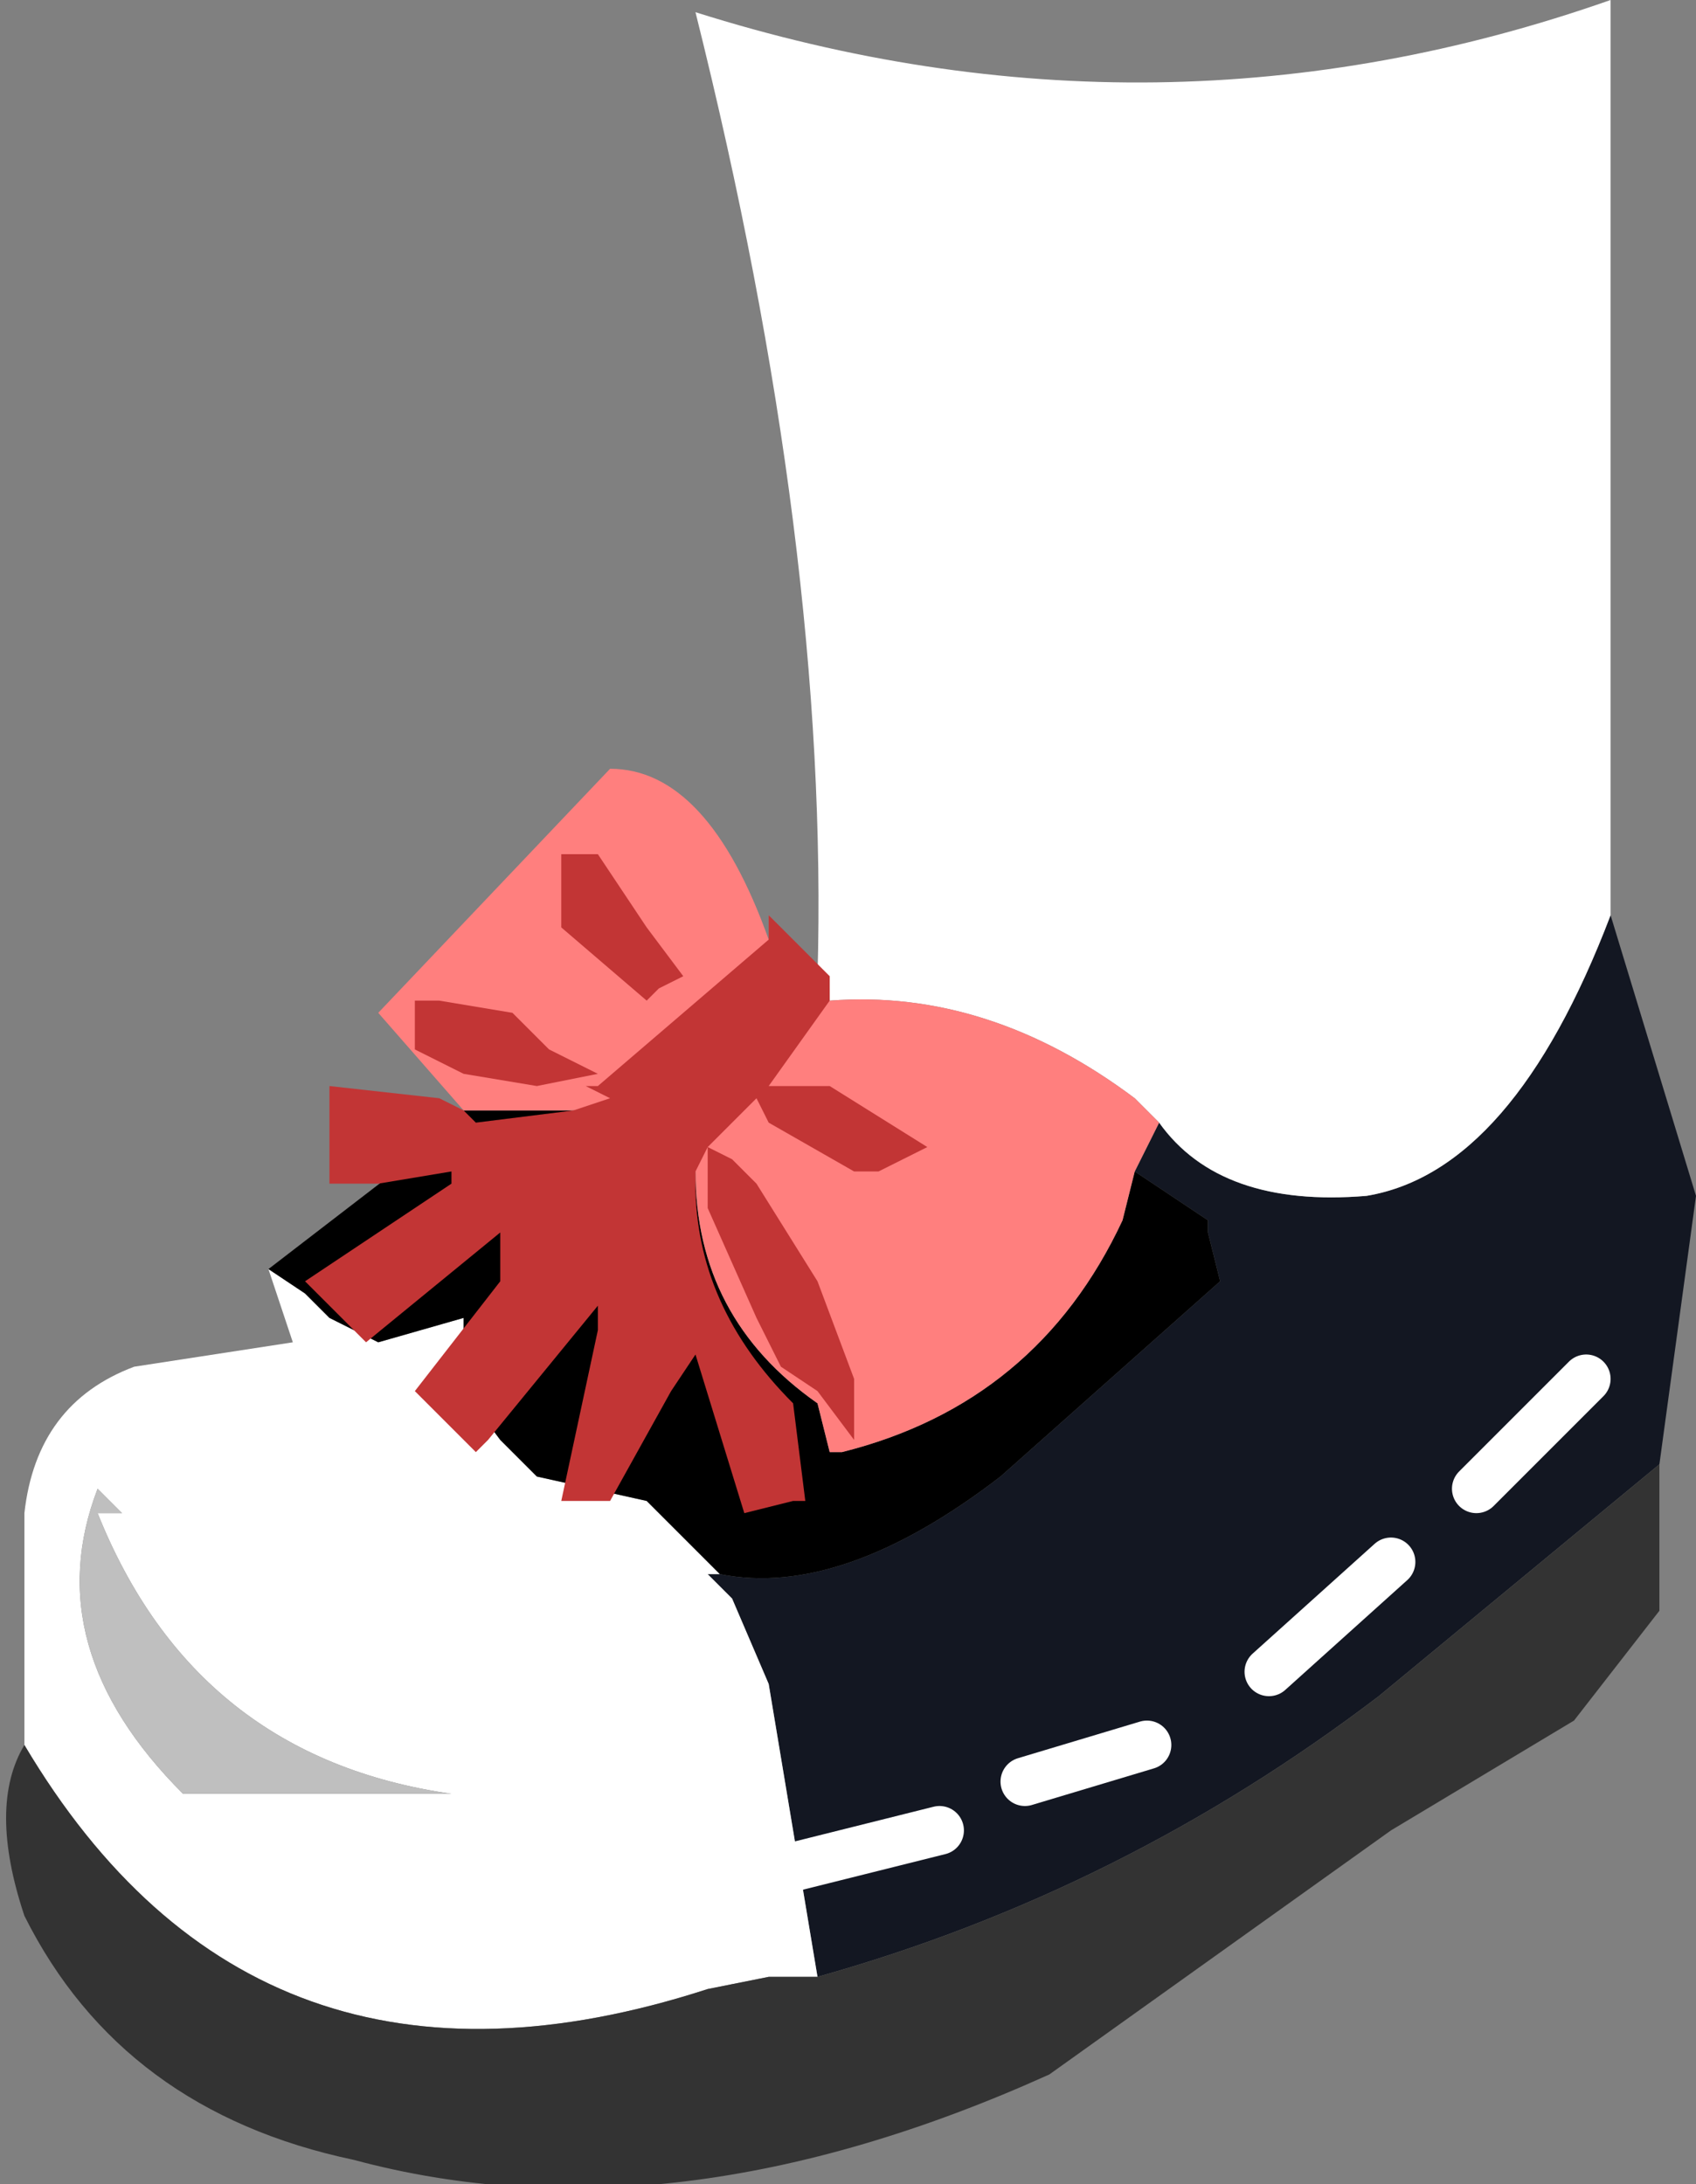 <svg xmlns="http://www.w3.org/2000/svg" xmlns:ffdec="https://www.free-decompiler.com/flash" xmlns:xlink="http://www.w3.org/1999/xlink" ffdec:objectType="frame" width="6.95" height="8.95"><rect width="100%" height="100%" fill="#808080" stroke="none"/><use ffdec:characterId="1" xlink:href="#a" width="6.95" height="8.95"/><defs><g id="a"><path fill="#131722" fill-rule="evenodd" d="m6.6 3.75.35 1.15L6.8 6l-1.15.95q-1.05.8-2.3 1.15l-.2-1.2L3 6.55l-.1-.1h.05q.5.1 1.15-.4l.9-.8-.05-.2V5l-.3-.2.1-.2q.25.35.85.3.6-.1 1-1.15"/><path fill="#fff" fill-rule="evenodd" d="m4.75 4.6-.1-.1q-.6-.45-1.25-.4v-.05L3.35 4q.05-1.75-.5-3.95Q4.75.65 6.6 0v3.75q-.4 1.05-1 1.15-.6.05-.85-.3M.1 7.15V6.2q.05-.45.45-.6l.65-.1-.1-.3.15.1.1.1.2.1.35-.1v.3l.15.2.15.15.45.1.3.3H2.9l.1.1.15.35.2 1.2h-.2l-.25.05q-1.85.6-2.8-1m.3-.95h.1l-.1-.1q-.25.65.35 1.25h1.1Q.8 7.2.4 6.2"/><path fill-rule="evenodd" d="m1.1 5.2.65-.5.15-.15h.6l.35.25q0 .6.5.95l.05.2h.05q.8-.2 1.15-.95l.05-.2.3.2v.05l.05.2-.9.8q-.65.5-1.15.4l-.3-.3-.45-.1-.15-.15-.15-.2v-.3l-.35.1-.2-.1-.1-.1z"/><path fill="#bfbfbf" fill-rule="evenodd" d="M.4 6.2q.4 1 1.45 1.15H.75Q.15 6.75.4 6.1l.1.1z"/><path fill="#333" fill-rule="evenodd" d="M6.8 6v.6l-.35.45-.75.45-1.4 1q-1.55.7-2.85.35-.95-.2-1.35-1-.15-.45 0-.7.95 1.6 2.8 1l.25-.05h.2q1.25-.35 2.3-1.15z"/><path fill="none" stroke="#fff" stroke-linecap="round" stroke-linejoin="round" stroke-width=".2" d="m6.05 6.1.45-.45m-3.25 2 .6-.15m.35-.2.5-.15m.5-.3.5-.45"/><path fill="#ff7f7e" fill-rule="evenodd" d="m4.65 4.5.1.1-.1.2-.05.2q-.35.75-1.15.95H3.4l-.05-.2q-.5-.35-.5-.95l-.35-.25h-.6l-.35-.4.95-1q.4 0 .65.7v-.1l.2.25.05.05v.05q.65-.05 1.25.4"/><path fill="#c23535" fill-rule="evenodd" d="M1.35 4.85v-.4l.45.05.1.05.05.05.4-.05.15-.05-.1-.05h.05l.7-.6v-.1L3.4 4v.1l-.25.35h.25l.4.25-.2.1h-.1l-.35-.2-.05-.1-.2.2-.05.1v.05q0 .5.4.9l.05.4h-.05l-.2.05-.2-.65-.1.15-.25.45h-.2l.15-.7v-.1L2 5.9l-.05.05-.25-.25.35-.45v-.2l-.55.45-.25-.25.6-.4V4.8l-.3.05zM2.3 3.5h.15l.2.3.15.2-.1.05-.05.05-.35-.3zm-.2.65.15.15.2.1-.25.05-.3-.05-.2-.1v-.2h.1zm.8.55.1.05.1.1.25.4.15.4v.25l-.15-.2-.15-.1-.1-.2-.2-.45z"/></g></defs></svg>